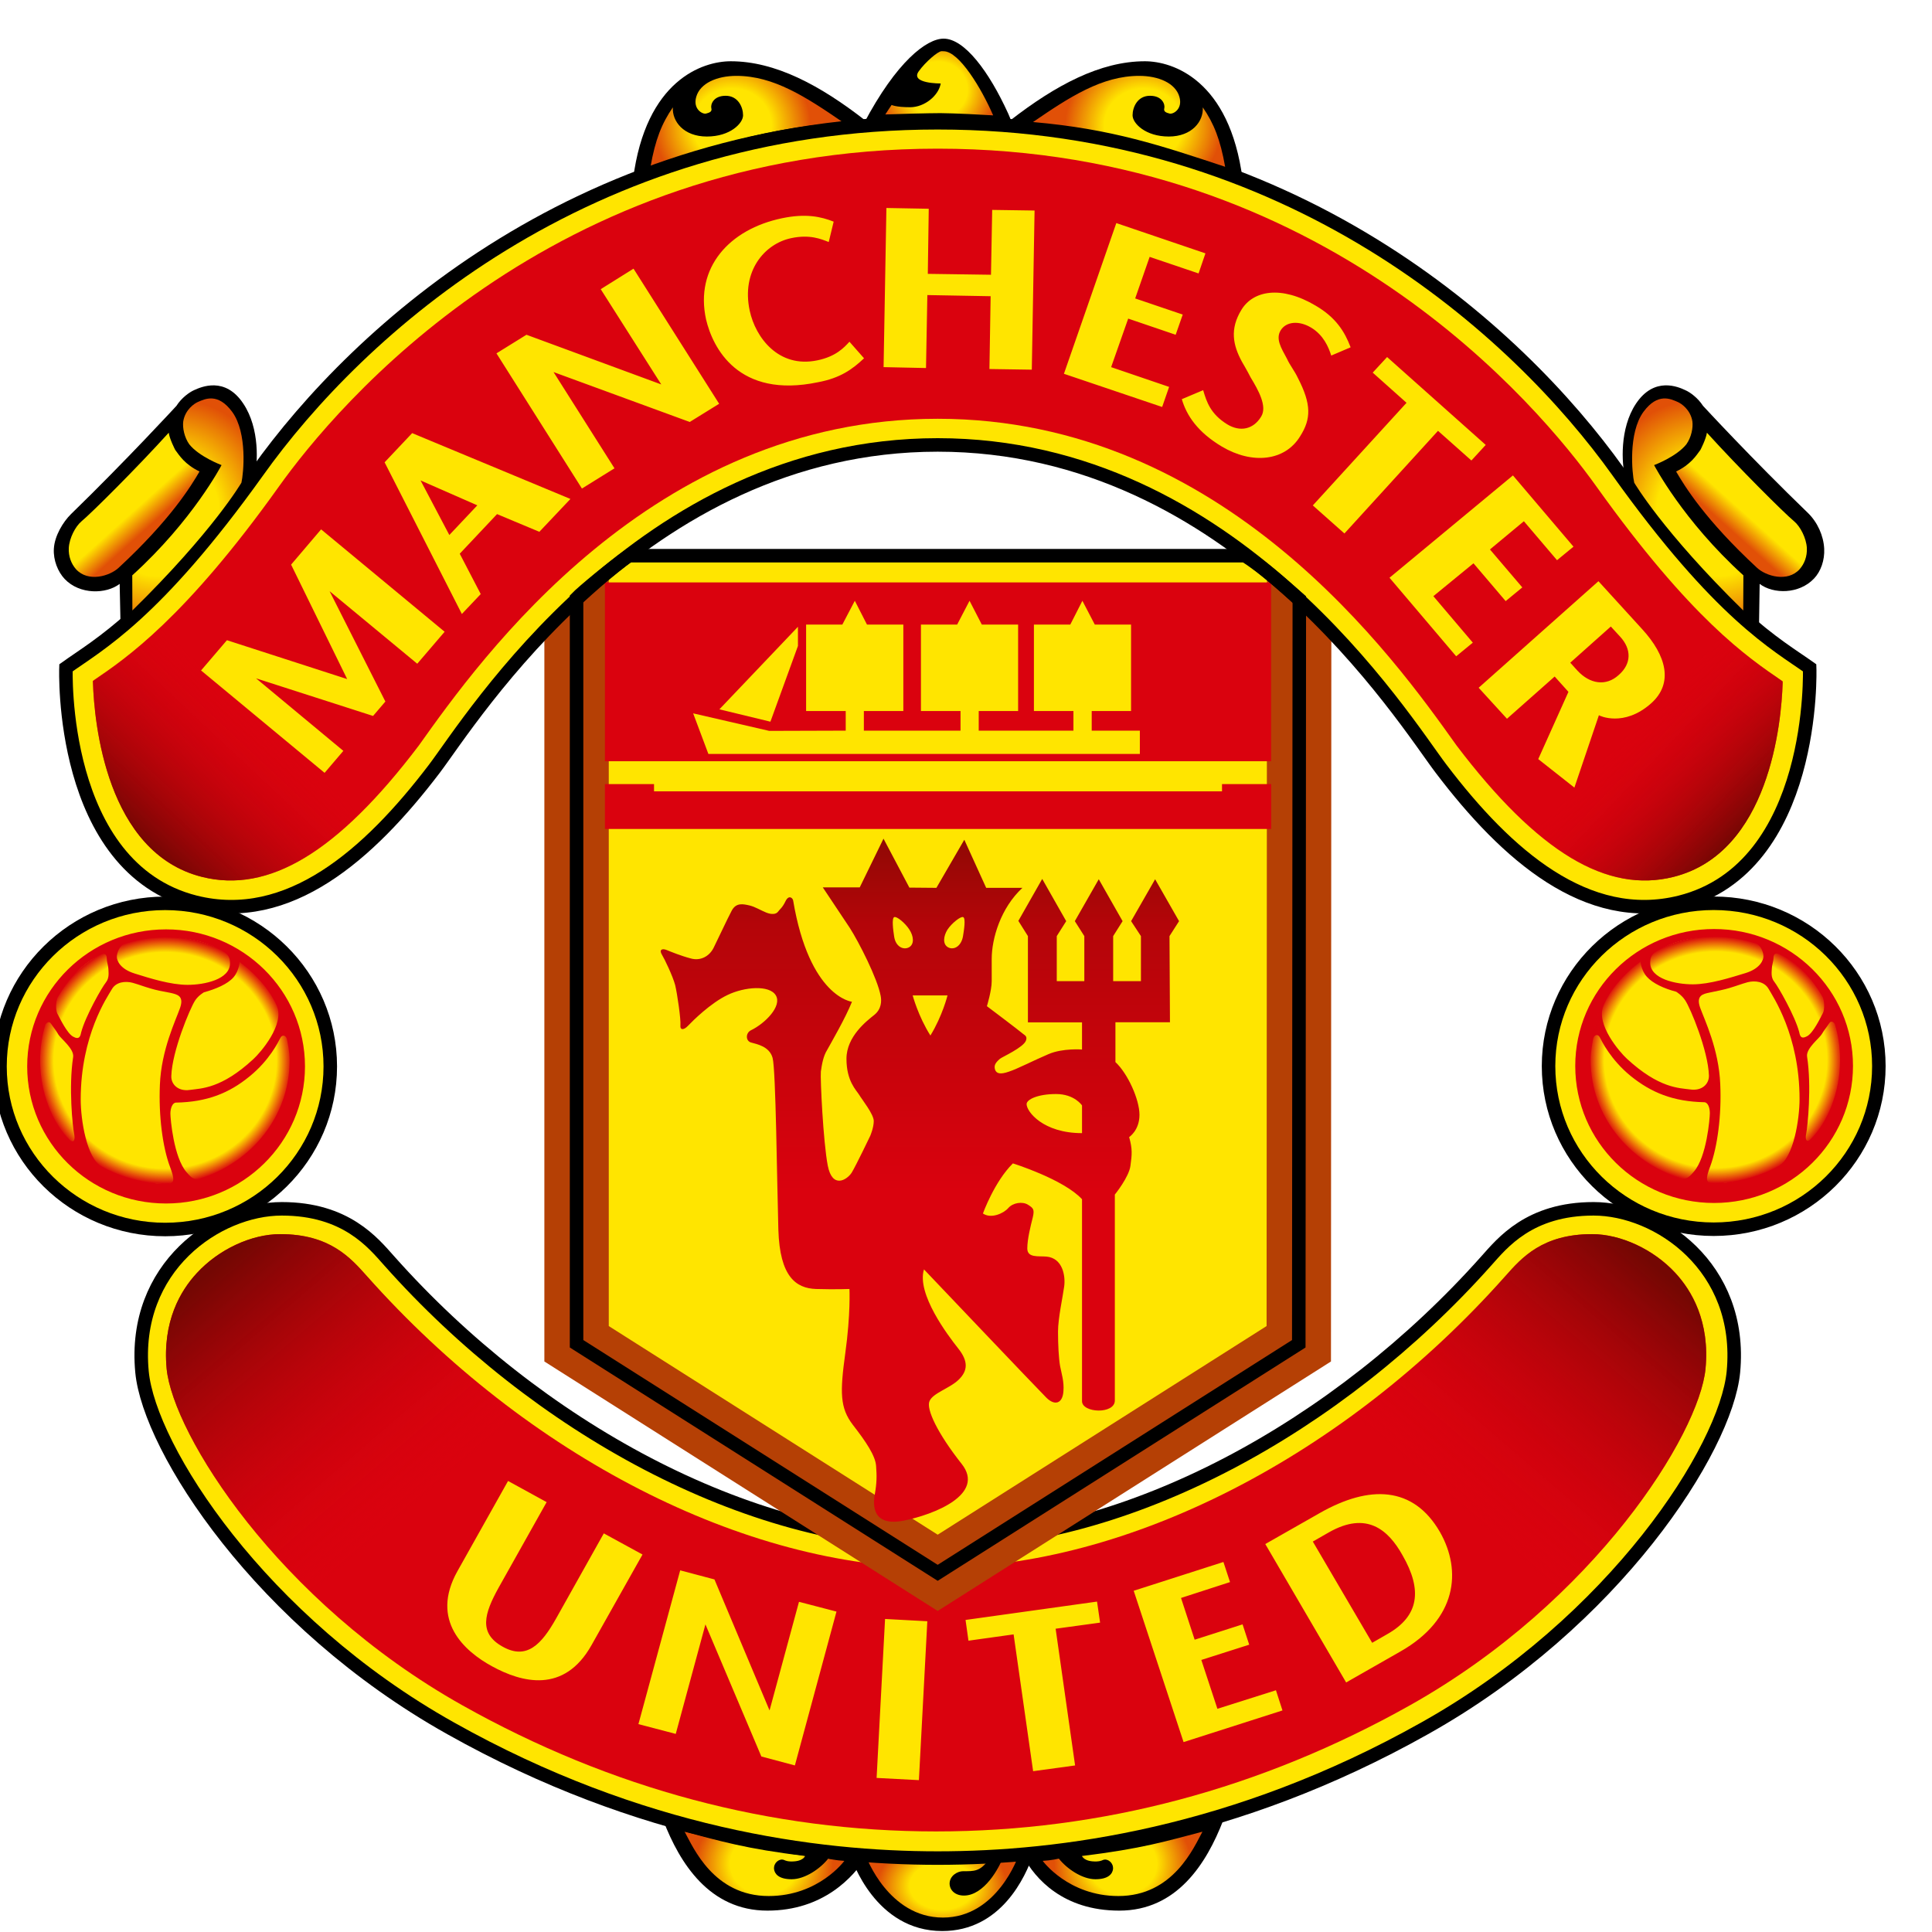 <svg width="300" height="300" viewBox="0 0 300 300" fill="none" xmlns="http://www.w3.org/2000/svg">
<g clip-path="url(#clip0)">
<path d="M160.439 287.95C159.251 291.398 155.467 299.851 146.308 299.851C135.889 299.851 132.276 288.724 132.101 288.255L131.793 287.202C131.793 287.202 140.765 287.938 145.707 287.938C150.637 287.938 159.084 287.457 160.451 287.202L160.439 287.95H160.439Z" fill="black"/>
<path d="M187.776 282.464L189.913 282.732C187.363 289.31 182.783 296.681 173.807 296.681C165.052 296.681 160.734 291.679 158.926 288.335L157.396 287.413C157.396 287.413 172.478 286.932 187.776 282.464" fill="black"/>
<path d="M105.156 282.464L103.019 282.732C105.556 289.31 110.157 296.681 119.162 296.681C127.868 296.681 132.56 291.416 134.494 288.335L135.531 287.413C135.531 287.413 120.475 286.932 105.156 282.464" fill="black"/>
<path d="M153.617 288.652C152.196 290.66 151.241 290.557 149.562 290.557C148.691 290.557 147.441 291.248 147.453 292.523C147.491 293.527 148.32 294.342 149.683 294.342C152.783 294.342 155.154 290.1 155.784 288.295C155.784 288.295 157.601 288.221 158.13 288.167C158.13 288.167 154.879 297.76 146.42 297.76C137.948 297.76 134.493 288.282 134.493 288.282C134.493 288.282 141.636 288.71 145.707 288.71C149.791 288.71 152.391 288.673 153.617 288.652" fill="url(#paint0_radial)"/>
<path d="M106.307 284.424C111.812 285.864 115.745 287.082 125.018 288.192C125.018 288.192 124.722 289.118 122.705 289.044C121.934 288.995 121.83 288.805 121.563 288.76C120.967 288.653 120.104 289.25 120.192 290.241C120.284 290.94 120.875 291.808 122.934 291.808C124.993 291.808 127.389 290.155 128.601 288.608C128.601 288.608 129.831 288.892 131.11 288.953C131.11 288.953 127.147 294.416 119.363 294.416C110.816 294.416 107.632 286.843 106.307 284.424" fill="url(#paint1_radial)"/>
<path d="M145.603 239.462C175.124 239.462 207.828 221.576 230.79 195.791C233.29 193.002 237.478 187.704 247.45 187.704C257.439 187.704 270.716 196.692 269.162 213.048C268.003 224.961 250.755 251.84 221.222 268.373C191.697 284.971 164.497 288.521 145.603 288.521C126.692 288.521 99.517 284.971 69.976 268.373C40.447 251.84 23.203 224.961 22.053 213.048C20.498 196.692 33.779 187.704 43.747 187.704C53.745 187.704 57.949 193.002 60.441 195.791C83.369 221.576 116.091 239.462 145.603 239.462V239.462Z" fill="#FFE500" stroke="black" stroke-width="2.098" stroke-miterlimit="3.863"/>
<path d="M145.353 243.427C115.649 243.427 81.849 226.125 56.954 198.136C54.42 195.293 51.194 191.636 43.518 191.636C39.034 191.636 33.95 194.006 30.579 197.671C28.041 200.394 25.195 205.195 25.878 212.554C26.866 222.608 43.006 248.627 71.772 264.785C94.959 277.805 119.716 284.383 145.353 284.383C171.015 284.383 195.773 277.805 218.959 264.785C247.717 248.627 263.882 222.608 264.832 212.554C265.545 205.195 262.678 200.394 260.173 197.671C256.785 194.006 251.689 191.636 247.226 191.636C239.516 191.636 236.295 195.293 233.784 198.136C208.904 226.125 175.062 243.427 145.353 243.427V243.427Z" fill="#DA020E"/>
<path d="M273.134 97.464L273.238 90.668C275.359 92.268 279.347 92.293 281.681 89.837C282.743 88.718 283.348 86.986 283.26 85.205C283.16 83.194 282.235 81.104 280.714 79.631C272.096 71.317 264.441 63.016 264.441 63.016C263.649 61.782 262.411 60.889 261.695 60.585C260.64 60.087 256.89 58.396 254.031 62.683C251.452 66.566 251.835 72.041 252.331 74.041L260.411 84.913C263.178 88.377 270.975 95.744 273.134 97.464Z" fill="black"/>
<path d="M100.422 26.992C110.594 23.619 119.895 20.83 132.431 19.736L134.331 18.683C127.334 13.232 120.383 9.513 113.461 9.513C109.115 9.513 100.272 12.43 98.301 27.831L100.422 26.992V26.992Z" fill="black"/>
<path d="M190.806 26.992C180.629 23.619 171.337 20.83 158.814 19.736L156.889 18.683C163.915 13.232 170.849 9.513 177.779 9.513C182.13 9.513 190.935 12.43 192.948 27.831L190.806 26.992V26.992Z" fill="black"/>
<path d="M134.11 19.226C139.228 9.513 143.908 6 146.525 6C149.758 6 153.567 11.076 156.559 17.646L157.189 19.135L154.559 18.933C152.834 18.613 147.921 18.551 146.045 18.551C144.12 18.551 139.97 18.551 137.469 18.781L134.11 19.226V19.226Z" fill="black"/>
<path d="M93.759 238.102L86.349 251.323C84.111 255.297 81.807 257.819 78.027 255.68C74.306 253.602 75.168 250.591 77.452 246.486L84.882 233.248L78.89 229.965L71.039 243.956C66.717 251.657 72.156 256.433 76.415 258.749C80.961 261.233 87.579 263.08 91.862 255.437L99.768 241.385L93.759 238.102V238.102ZM189.038 265.341L186.542 257.756L193.977 255.386L192.947 252.231L185.505 254.613L183.388 248.13L190.997 245.666L189.972 242.543L176.041 247.015L183.784 270.512L199.14 265.596L198.127 262.462L189.038 265.341V265.341ZM204.953 234.933L196.473 239.758L209.029 261.252L217.476 256.431C226.206 251.462 227.035 243.934 223.597 237.895C219.459 230.729 212.629 230.564 204.953 234.933V234.933ZM217.767 241.474C220.947 246.974 220.301 250.985 215.405 253.753L213.071 255.094L203.853 239.372L206.362 237.936C212.242 234.6 215.58 237.57 217.767 241.474V241.474ZM149.929 251.545L150.383 254.766L157.392 253.787L160.422 275.03L166.94 274.138L163.918 252.907L170.823 251.961L170.348 248.694L149.929 251.545V251.545ZM143.995 251.746L137.431 251.393L136.119 276.075L142.686 276.42L143.995 251.746V251.746ZM124.067 248.729L119.495 265.595L110.94 245.253L105.619 243.842L99.134 267.722L104.931 269.24L109.54 252.234L118.224 272.749L123.429 274.135L129.889 250.247L124.067 248.729V248.729Z" fill="#FFE500"/>
<path d="M89.529 92.893V208.66L145.604 244.227L201.674 208.66L201.757 93.07C199.961 91.507 196.232 88.08 193.31 86.287H97.639C95.218 87.965 90.367 92.005 89.529 92.893H89.529Z" fill="#FFE500"/>
<g filter="url(#filter0_f)">
<path d="M89.529 45.871L89.529 92.893V208.66L145.604 244.227L201.674 208.66L201.757 46.047" stroke="#B54005" stroke-width="10" stroke-miterlimit="3.863"/>
</g>
<path d="M168.015 175.953V171.65C168.015 171.65 166.856 169.881 163.985 169.881C161.122 169.881 159.41 170.733 159.41 171.445C159.41 172.609 161.972 175.953 168.015 175.953V175.953ZM145.404 137.865L149.737 130.394L153.134 137.865H158.76C155.376 140.999 153.992 145.742 153.992 148.906V152.353C153.992 153.817 153.246 156.24 153.246 156.24C153.246 156.24 158.13 159.914 158.88 160.552C159.193 160.794 159.535 160.942 159.31 161.58C158.922 162.654 155.605 164.13 155.267 164.41C154.517 165.068 154.321 165.463 154.517 166.113C154.755 166.739 155.376 166.854 156.647 166.409C157.93 166.002 160.589 164.624 162.818 163.682C165.04 162.728 168.015 162.97 168.015 162.97V158.754H159.614V145.356L158.13 142.994L161.835 136.478L165.56 143.036L164.094 145.356V152.353H168.373V145.356L166.898 143.036L170.615 136.528L174.316 143.036L172.853 145.356V152.353H177.162V145.356L175.637 143.036L179.367 136.528L183.084 143.036L181.6 145.356L181.671 158.733H173.203V164.92C175.124 166.702 176.937 170.733 176.937 173.106C176.937 175.538 175.333 176.566 175.333 176.566C175.87 178.475 175.766 179.269 175.537 180.997C175.333 182.753 173.111 185.493 173.111 185.493V217.468C173.111 219.64 168.015 219.426 168.015 217.571V186.213C165.131 183.099 157.28 180.651 157.28 180.651C154.401 183.494 152.629 188.43 152.629 188.43C153.88 189.294 155.826 188.43 156.559 187.591C157.28 186.752 158.759 186.534 159.614 187.064C160.451 187.591 160.66 187.792 160.372 189.026C160.043 190.326 159.518 192.404 159.518 193.856C159.518 195.345 161.214 195.012 162.481 195.123C165.04 195.345 165.46 198.167 165.248 199.742C165.04 201.326 164.289 204.687 164.289 206.777C164.289 208.846 164.402 210.936 164.61 212.121C164.831 213.264 165.248 214.527 165.131 216.004C165.002 217.991 163.764 218.307 162.481 217.032C161.214 215.778 143.474 197.11 143.474 197.11C142.295 200.907 147.204 207.382 148.787 209.381C150.383 211.38 150.279 212.849 148.883 214.219C147.516 215.572 144.853 216.296 144.332 217.571C143.791 218.805 145.603 222.606 149.333 227.321C153.05 232.027 145.066 235.186 140.303 236.128C135.506 237.058 135.506 233.808 135.84 232.027C136.156 230.262 136.156 229.188 136.04 227.637C135.936 226.058 134.469 223.869 132.431 221.249C130.418 218.616 130.418 216.222 131.256 210.121C132.102 204.037 131.902 200.154 131.902 200.154C131.902 200.154 129.776 200.24 126.693 200.154C123.625 200.039 121.079 198.282 120.863 190.935C120.65 183.609 120.475 166.113 119.971 164.279C119.479 162.464 117.491 162.131 116.654 161.889C115.783 161.675 115.741 160.436 116.583 159.992C118.8 158.927 121.459 156.24 120.475 154.57C119.479 152.896 115.574 153.242 112.962 154.504C110.34 155.755 107.577 158.503 106.865 159.252C106.177 159.992 105.581 159.992 105.656 159.194C105.744 158.338 105.173 154.336 104.835 152.95C104.46 151.551 103.194 148.906 102.764 148.206C102.343 147.503 102.764 147.232 103.481 147.503C104.169 147.783 105.744 148.429 107.223 148.815C108.715 149.26 110.136 148.536 110.815 147.162C111.524 145.742 112.907 142.752 113.616 141.415C114.312 140.094 115.437 140.39 116.362 140.592C117.279 140.806 118.129 141.365 118.975 141.699C119.817 142.044 120.521 141.978 120.821 141.555C121.108 141.152 121.459 140.999 121.967 139.954C122.463 138.91 123.08 139.407 123.159 139.823C125.692 154.862 132.293 155.553 132.293 155.553C131.302 158.059 128.976 162.053 128.426 163.061C127.83 164.003 127.609 165.344 127.464 166.385C127.351 167.421 127.83 177.356 128.535 180.997C129.251 184.641 131.506 183.222 132.239 182.107C132.918 180.997 135.131 176.373 135.131 176.373C135.131 176.373 135.677 175.114 135.677 174.069C135.677 173.016 133.844 170.733 133.423 170.021C132.985 169.297 131.439 167.911 131.439 164.41C131.439 160.922 134.623 158.503 135.769 157.586C136.902 156.668 136.902 155.397 136.748 154.632C136.252 151.933 133.348 146.257 131.952 144.08C130.522 141.913 127.764 137.795 127.764 137.795H133.498L137.19 130.226L141.207 137.828L145.404 137.865L145.404 137.865ZM144.474 160.794C146.345 157.742 147.129 154.57 147.129 154.57H141.72C141.72 154.57 142.586 157.816 144.474 160.794ZM138.84 145.405C139.057 146.968 140.236 147.565 141.132 147.108C142.024 146.623 141.87 145.356 141.207 144.344C140.574 143.352 139.257 142.246 138.853 142.41C138.44 142.579 138.698 144.484 138.84 145.405H138.84ZM149.562 142.41C149.175 142.246 147.787 143.352 147.129 144.344C146.495 145.356 146.333 146.623 147.233 147.108C148.112 147.565 149.246 146.956 149.529 145.405C149.683 144.484 149.987 142.579 149.562 142.41" fill="url(#paint2_linear)"/>
<path d="M93.929 121.753V128.722H197.384V121.753H189.754V122.878H101.558V121.753H93.929Z" fill="#DA020E"/>
<path d="M93.934 90.437H197.369V118.204H93.934V90.437V90.437Z" fill="#DA020E"/>
<path d="M111.707 110.143L119.629 112.064L123.905 100.303V97.325L111.707 110.143ZM176.996 117.076V113.454H169.52V110.41H175.629V96.983H169.999L168.074 93.289L166.194 96.983H160.547V110.41H166.682V113.454H151.975V110.41H158.093V96.983H152.455L150.55 93.289L148.625 96.983H143.003V110.41H149.15V113.454H134.14V110.41H140.27V96.983H134.623L132.735 93.289L130.798 96.983H125.172V110.41H131.323V113.454L119.446 113.491L107.632 110.768L109.999 117.076H176.996V117.076Z" fill="#FFE500"/>
<path d="M101.01 25.898C110.994 22.599 118.541 20.028 130.839 18.95C125.171 15.067 120.142 11.78 114.357 11.78C111.315 11.78 108.715 12.928 108.115 15.025C107.556 16.934 109.082 17.765 109.623 17.638C110.19 17.494 110.594 17.329 110.457 16.811C110.311 16.264 110.74 14.873 112.674 14.873C114.641 14.873 115.383 16.671 115.383 17.905C115.383 19.139 113.399 21.2 109.753 21.2C106.177 21.2 104.344 18.847 104.481 16.671C102.756 19.164 101.752 21.686 101.01 25.898" fill="url(#paint3_radial)"/>
<path d="M31.433 84.911L39.543 74.039C40.009 72.04 40.38 66.569 37.788 62.685C34.955 58.395 31.221 60.09 30.125 60.587C29.433 60.892 28.174 61.78 27.399 63.019C27.399 63.019 19.602 71.493 11.022 79.831C9.809 81.02 8.476 83.192 8.363 85.204C8.259 86.989 8.988 88.782 10.039 89.901C12.385 92.37 16.485 92.271 18.581 90.666L18.727 97.462C20.886 95.747 28.67 88.375 31.433 84.911Z" fill="black"/>
<path d="M145.604 69.089C191.777 69.089 218.047 111.871 223.781 119.383C233.966 132.801 246.434 143.694 260.882 140.095C282.106 134.735 281.002 103.701 281.002 103.701C275.88 100.061 267.154 95.478 251.243 73.215C235.662 51.392 200.403 19.062 145.604 19.062C90.792 19.062 55.541 51.392 39.997 73.215C24.07 95.478 15.315 100.061 10.243 103.701C10.243 103.701 9.097 134.735 30.338 140.095C44.777 143.694 57.237 132.801 67.439 119.383C73.152 111.871 99.439 69.089 145.604 69.089V69.089Z" fill="#FFE500" stroke="black" stroke-width="2.098" stroke-miterlimit="3.863"/>
<path d="M145.604 65.027C190.118 65.027 216.592 102.301 226.167 115.751C238.837 132.446 249.564 138.748 259.869 136.161C274.763 132.417 276.613 112.182 276.813 106.057V105.814L276.647 105.686C271.396 102.095 262.611 96.143 247.893 75.546C239.112 63.246 205.779 23.084 145.604 23.084C85.449 23.084 52.086 63.246 43.31 75.546C28.712 96.011 19.532 102.252 14.615 105.584L14.406 105.752L14.431 105.966C14.631 112.104 16.486 132.446 31.342 136.161C41.66 138.748 52.407 132.446 65.044 115.751C74.61 102.301 101.11 65.027 145.604 65.027" fill="#DA020E"/>
<path d="M121.421 33.89C113.253 35.597 107.873 41.541 109.636 49.6C110.661 53.952 114.595 61.961 127.038 59.349C130.493 58.699 132.36 57.342 134.168 55.635L131.901 53.063C131.047 54.001 129.772 55.367 126.909 55.955C120.887 57.21 117.308 52.401 116.416 48.25C115.091 42.1 118.72 37.863 122.821 36.987C125.75 36.35 127.526 37.135 128.651 37.567H128.688L129.451 34.416C127.476 33.635 125.104 33.116 121.421 33.89V33.89ZM189.73 69.343C194.402 72.12 199.498 71.647 201.882 67.751C203.615 65.028 203.632 62.765 201.548 58.713C201.011 57.565 200.307 56.743 199.836 55.698C198.915 54.003 198.065 52.617 198.856 51.304C199.731 49.881 201.757 49.766 203.59 50.873C205.511 52.02 206.307 53.917 206.712 55.212L209.725 53.929C208.799 51.485 207.428 49.293 204.295 47.462C198.94 44.278 194.585 45.117 192.772 48.1C190.934 51.099 191.455 53.596 192.839 56.154C192.839 56.154 193.697 57.607 194.193 58.598C195.406 60.597 196.819 63.119 195.827 64.694C194.627 66.681 192.56 67.113 190.547 65.879C187.967 64.275 187.363 62.407 186.826 60.585L183.513 61.983C184.242 64.493 185.955 67.093 189.73 69.343H189.73ZM154.067 32.593L153.879 42.663L144.07 42.523L144.215 32.416L137.64 32.296L137.202 57.007L143.79 57.147L143.999 45.818L153.825 45.995L153.638 57.303L160.218 57.402L160.647 32.691L154.067 32.593V32.593ZM248.276 111.06C248.322 111.121 252.135 112.981 256.373 109.225C259.915 106.082 258.727 101.775 255.027 97.731L248.205 90.249L229.606 106.794L234.003 111.607L241.408 105.05L243.546 107.431L238.858 117.872L244.471 122.298L248.276 111.06V111.06ZM251.597 98.887C253.339 100.796 253.368 103.063 251.343 104.823C249.372 106.617 246.855 106.205 244.942 104.132L243.829 102.902L250.126 97.287L251.597 98.887V98.887ZM222.572 92.574L228.802 87.469L233.799 93.34L236.382 91.213L231.357 85.318L236.628 80.937L241.775 86.988L244.329 84.886L234.928 73.824L215.763 89.711L226.114 101.908L228.698 99.79L222.572 92.574V92.574ZM215.388 55.442L213.154 57.861L218.405 62.547L203.853 78.483L208.762 82.839L223.293 66.899L228.477 71.506L230.702 69.087L215.388 55.442V55.442ZM172.536 57.009L175.186 49.473L182.558 51.982L183.654 48.847L176.27 46.342L178.516 39.888L186.113 42.459L187.18 39.341L173.34 34.639L165.206 58.041L180.458 63.196L181.541 60.078L172.536 57.009V57.009ZM93.279 44.902L102.681 59.695L81.749 51.981L77.09 54.869L90.362 75.861L95.417 72.719L85.953 57.774L107.102 65.524L111.669 62.698L98.372 41.718L93.279 44.902ZM64 67.255L59.721 71.788L71.718 95.339L74.647 92.246L71.389 85.981L77.181 79.831L83.749 82.579L88.574 77.478L64 67.255V67.255ZM74.118 78.469L69.772 83.076L65.305 74.602L74.118 78.469V78.469ZM49.861 82.2L45.202 87.675L53.907 105.446L35.238 99.411L31.221 104.109L50.403 120.008L53.315 116.594L39.759 105.331L57.929 111.172L59.841 108.934L51.178 91.797L64.792 103.064L69.043 98.099L49.861 82.2Z" fill="#FFE500"/>
<path d="M20.557 94.791L20.536 89.341C29.958 80.801 34.401 72.22 34.401 72.22C34.401 72.22 30.938 70.932 29.387 68.986C28.621 67.904 28.325 66.428 28.454 65.436C28.754 63.577 30.221 62.635 30.721 62.421C31.804 61.96 33.817 60.915 36.059 63.959C38.447 67.254 37.818 73.507 37.489 74.947C37.489 74.947 33.096 82.496 20.557 94.791" fill="url(#paint4_radial)"/>
<path d="M30.984 73.214C29.713 75.402 26.508 80.684 18.403 88.183C17.057 89.43 13.698 90.487 11.793 88.377C11.081 87.558 10.61 86.41 10.681 85.078C10.773 83.535 11.71 81.742 12.652 80.952C14.286 79.59 21.249 72.65 26.2 67.191C26.337 68.187 27.204 69.853 27.204 69.853C27.887 70.783 28.721 72.12 30.984 73.214" fill="url(#paint5_linear)"/>
<path d="M145.353 243.427C115.649 243.427 81.849 226.125 56.954 198.136C54.42 195.293 51.194 191.636 43.518 191.636C39.034 191.636 33.95 194.006 30.579 197.671C28.041 200.394 25.195 205.195 25.878 212.554C26.866 222.608 43.006 248.627 71.772 264.785C94.959 277.805 119.716 284.383 145.353 284.383" fill="url(#paint6_linear)"/>
<path d="M145.354 243.427C175.058 243.427 208.858 226.125 233.753 198.136C236.287 195.293 239.512 191.636 247.188 191.636C251.672 191.636 256.756 194.006 260.128 197.671C262.666 200.394 265.512 205.195 264.828 212.554C263.841 222.608 247.701 248.627 218.934 264.785C195.748 277.805 170.99 284.383 145.354 284.383" fill="url(#paint7_linear)"/>
<path d="M226.167 115.751C238.837 132.446 249.564 138.748 259.87 136.161C274.763 132.417 276.614 112.182 276.814 106.057V105.814L276.647 105.687C271.396 102.096 262.612 96.143 247.893 75.546" fill="url(#paint8_linear)"/>
<path d="M65.081 115.751C52.411 132.446 41.684 138.748 31.379 136.161C16.485 132.417 14.635 112.182 14.435 106.057V105.814L14.601 105.687C19.852 102.096 28.637 96.143 43.355 75.546" fill="url(#paint9_linear)"/>
<path d="M190.238 25.898C180.254 22.599 172.707 20.028 160.409 18.95C166.077 15.067 171.106 11.78 176.891 11.78C179.933 11.78 182.533 12.928 183.133 15.025C183.692 16.934 182.166 17.765 181.625 17.638C181.058 17.494 180.654 17.329 180.791 16.811C180.937 16.264 180.508 14.873 178.574 14.873C176.607 14.873 175.865 16.671 175.865 17.905C175.865 19.139 177.849 21.2 181.495 21.2C185.071 21.2 186.904 18.847 186.767 16.671C188.492 19.164 189.497 21.686 190.238 25.898" fill="url(#paint10_radial)"/>
<path d="M146.072 12.96C145.76 14.844 143.563 16.65 141.342 16.65C139.117 16.65 138.45 16.296 138.45 16.296C138.113 16.814 137.817 17.213 137.467 17.773C139.484 17.695 144.164 17.567 146.039 17.567C147.91 17.567 153.098 17.835 154.215 17.913C152.411 13.737 148.931 7.958 146.526 7.958C146.443 7.958 146.339 7.95 146.21 7.95C145.647 7.95 143.698 9.618 142.654 11.082C141.283 13.006 146.072 12.96 146.072 12.96V12.96Z" fill="url(#paint11_radial)"/>
<path d="M270.691 94.791L270.712 89.341C261.29 80.801 256.847 72.22 256.847 72.22C256.847 72.22 260.31 70.932 261.861 68.986C262.627 67.904 262.923 66.428 262.794 65.436C262.494 63.577 261.027 62.635 260.527 62.421C259.444 61.96 257.431 60.915 255.189 63.959C252.801 67.254 253.43 73.507 253.759 74.947C253.759 74.947 258.152 82.496 270.691 94.791" fill="url(#paint12_radial)"/>
<path d="M260.265 73.214C261.536 75.402 264.74 80.684 272.846 88.183C274.192 89.43 277.55 90.487 279.455 88.377C280.167 87.558 280.638 86.41 280.567 85.078C280.476 83.535 279.538 81.742 278.596 80.952C276.963 79.59 269.999 72.65 265.049 67.191C264.911 68.187 264.044 69.853 264.044 69.853C263.361 70.783 262.527 72.12 260.265 73.214" fill="url(#paint13_linear)"/>
<path d="M89.529 92.893V208.66L145.604 244.227L201.674 208.66L201.757 93.07C199.961 91.507 196.232 88.08 193.31 86.287H97.639C95.218 87.965 90.367 92.005 89.529 92.893H89.529Z" stroke="black" stroke-width="2.098" stroke-miterlimit="3.863"/>
<path d="M186.715 284.424C181.21 285.864 177.276 287.082 168.004 288.192C168.004 288.192 168.3 289.118 170.316 289.044C171.087 288.995 171.192 288.805 171.458 288.76C172.054 288.653 172.917 289.25 172.829 290.241C172.738 290.94 172.146 291.808 170.087 291.808C168.029 291.808 165.632 290.155 164.42 288.608C164.42 288.608 163.19 288.892 161.911 288.953C161.911 288.953 165.874 294.416 173.659 294.416C182.206 294.416 185.389 286.843 186.715 284.424" fill="url(#paint14_radial)"/>
<path d="M0 165.593C0 151.627 11.481 140.27 25.645 140.27C39.814 140.27 51.286 151.627 51.286 165.593C51.286 179.584 39.814 190.917 25.645 190.917C11.481 190.917 0 179.584 0 165.593Z" fill="#FFE500" stroke="black" stroke-width="2.098" stroke-miterlimit="3.863"/>
<path d="M5.871 164.652C5.871 154.063 14.723 145.452 25.645 145.452C36.57 145.452 45.416 154.063 45.416 164.652C45.416 175.259 36.57 183.852 25.645 183.852C14.723 183.852 5.871 175.259 5.871 164.652Z" fill="url(#paint15_radial)"/>
<path d="M31.092 182.997C29.967 183.351 29.479 182.574 28.967 182.014C26.971 179.748 26.458 173.713 26.458 172.915C26.458 172.113 26.758 171.232 27.329 171.212C32.142 171.121 35.58 169.743 38.735 167.156C41.885 164.613 43.252 161.697 43.531 161.178C43.806 160.603 44.461 160.705 44.581 161.503C44.715 162.17 44.969 163.367 44.969 164.663C44.969 173.359 39.031 180.463 31.092 182.997V182.997ZM26.012 183.783C25.875 183.783 25.721 183.8 25.591 183.8C22.045 183.8 18.14 182.463 15.828 181.163C13.431 179.875 12.531 173.803 12.531 170.735C12.531 160.742 16.682 154.794 17.357 153.626C18.015 152.441 19.499 152.318 20.586 152.606C21.712 152.927 22.112 153.12 23.408 153.498C24.083 153.716 25.454 153.992 26.483 154.173C27.512 154.416 28.621 154.63 27.954 156.526C27.296 158.426 25.054 162.993 24.829 168.406C24.612 173.306 25.27 178.172 26.391 181.163C27.129 183.096 27.129 183.82 26.012 183.783V183.783ZM11.36 160.973C10.414 160.479 9.277 158.069 8.893 157.365C8.635 156.859 8.635 155.411 9.006 154.794C10.589 152.059 12.835 149.525 15.727 148.204C16.082 148.052 16.578 148.023 16.578 148.862C16.578 149.311 16.823 150.01 16.832 150.454C16.832 150.903 17.023 151.82 16.448 152.544C15.844 153.272 13.256 157.801 12.594 160.339C12.485 160.907 12.31 161.503 11.36 160.973V160.973ZM10.827 177.008C8.143 174.392 6.23 169.653 6.23 164.663C6.23 162.725 6.522 160.87 7.043 159.109C7.043 159.109 7.522 158.32 7.939 158.99C8.26 159.484 8.701 159.981 9.06 160.64C9.46 161.298 11.535 162.857 11.36 164.128C10.635 168.797 11.285 175 11.51 176.045C11.71 177.078 11.423 177.518 10.827 177.008V177.008ZM19.299 146.575C21.287 145.925 23.408 145.559 25.591 145.559C28.913 145.559 32.138 146.155 34.83 147.85C35.522 148.295 35.718 148.813 35.718 149.582C35.718 152.087 31.75 152.927 29.125 152.927C26.483 152.927 23.233 151.894 20.932 151.174C18.64 150.467 18.14 149.158 18.14 148.562C18.14 147.99 18.586 146.805 19.299 146.575V146.575ZM37.21 149.36C37.564 149.644 38.501 150.392 38.501 150.392C40.352 152.059 42.023 153.959 42.994 156.238C44.206 159.109 40.443 163.458 39.339 164.461C34.355 169.081 31.234 168.995 29.467 169.245C27.7 169.501 26.554 168.406 26.6 167.094C26.712 163.252 29.483 156.629 30.279 155.382C30.788 154.58 31.671 154.082 31.671 154.082C33.522 153.576 35.318 152.815 36.247 151.771C37.155 150.709 37.21 149.36 37.21 149.36V149.36ZM25.783 144.312C13.869 144.312 4.222 153.84 4.222 165.592C4.222 177.353 13.869 186.877 25.783 186.877C37.689 186.877 47.357 177.353 47.357 165.592C47.357 153.84 37.689 144.312 25.783 144.312" fill="#DA020E"/>
<path d="M240.458 165.544C240.458 151.578 251.939 140.261 266.103 140.261C280.276 140.261 291.748 151.578 291.748 165.544C291.748 179.534 280.276 190.872 266.103 190.872C251.939 190.872 240.458 179.534 240.458 165.544Z" fill="#FFE500" stroke="black" stroke-width="2.098" stroke-miterlimit="3.863"/>
<path d="M281.122 176.92C280.559 177.467 280.243 176.99 280.48 175.966C280.676 174.95 281.33 168.726 280.601 164.057C280.422 162.79 282.51 161.235 282.893 160.568C283.277 159.914 283.714 159.404 284.022 158.927C284.452 158.236 284.906 159.009 284.906 159.009C285.456 160.791 285.723 162.654 285.723 164.583C285.723 169.59 283.785 174.312 281.122 176.92V176.92ZM279.384 160.272C278.718 157.742 276.113 153.193 275.525 152.469C274.934 151.769 275.121 150.84 275.13 150.391C275.13 149.947 275.388 149.235 275.388 148.775C275.388 147.972 275.88 147.989 276.23 148.141C279.138 149.462 281.372 151.959 282.972 154.719C283.327 155.348 283.335 156.788 283.072 157.278C282.697 157.985 281.568 160.396 280.601 160.906C279.634 161.428 279.493 160.819 279.384 160.272V160.272ZM276.146 181.092C273.829 182.371 269.925 183.72 266.362 183.72H265.949C264.853 183.749 264.828 182.996 265.578 181.071C266.666 178.105 267.345 173.218 267.12 168.331C266.895 162.893 264.682 158.376 263.995 156.463C263.328 154.567 264.441 154.336 265.482 154.122C266.516 153.921 267.883 153.625 268.562 153.411C269.837 153.028 270.25 152.835 271.375 152.518C272.471 152.238 273.946 152.378 274.617 153.534C275.275 154.719 279.434 160.704 279.434 170.672C279.434 173.724 278.526 179.788 276.146 181.092ZM260.882 182.918C252.922 180.372 246.997 173.272 246.997 164.583C246.997 163.304 247.251 162.119 247.355 161.428C247.509 160.63 248.117 160.499 248.422 161.087C248.701 161.622 250.084 164.534 253.218 167.085C256.394 169.651 259.798 171.054 264.641 171.153C265.228 171.182 265.503 172.033 265.503 172.852C265.503 173.662 265.007 179.685 263.02 181.935C262.49 182.511 261.982 183.301 260.882 182.918V182.918ZM248.988 156.171C249.934 153.892 251.614 151.959 253.464 150.33C253.464 150.33 254.381 149.564 254.735 149.297C254.735 149.297 254.81 150.659 255.731 151.679C256.648 152.707 258.427 153.514 260.277 153.995C260.277 153.995 261.148 154.517 261.669 155.319C262.49 156.529 265.241 163.144 265.362 167.015C265.395 168.331 264.261 169.425 262.49 169.174C260.715 168.94 257.602 168.993 252.622 164.398C251.522 163.39 247.759 159.051 248.988 156.171V156.171ZM257.123 147.779C259.852 146.076 263.036 145.48 266.362 145.48C268.562 145.48 270.654 145.85 272.658 146.5C273.396 146.726 273.829 147.898 273.829 148.487C273.829 149.067 273.342 150.391 271.033 151.103C268.733 151.802 265.495 152.847 262.857 152.847C260.202 152.847 256.248 151.996 256.248 149.503C256.248 148.75 256.439 148.203 257.123 147.779V147.779ZM266.157 144.258C254.256 144.258 244.604 153.789 244.604 165.513C244.604 177.303 254.256 186.797 266.157 186.797C278.08 186.797 287.731 177.303 287.731 165.513C287.731 153.789 278.08 144.258 266.157 144.258Z" fill="#DA020E"/>
<path d="M246.622 164.558C246.622 153.969 255.474 145.358 266.396 145.358C277.321 145.358 286.167 153.969 286.167 164.558C286.167 175.165 277.321 183.758 266.396 183.758C255.474 183.758 246.622 175.165 246.622 164.558Z" fill="url(#paint16_radial)"/>
</g>
<defs>
<filter id="filter0_f" x="78.347" y="39.688" width="134.594" height="216.643" filterUnits="userSpaceOnUse" color-interpolation-filters="sRGB">
<feFlood flood-opacity="0" result="BackgroundImageFix"/>
<feBlend mode="normal" in="SourceGraphic" in2="BackgroundImageFix" result="shape"/>
<feGaussianBlur stdDeviation="3.091" result="effect1_foregroundBlur"/>
</filter>
<radialGradient id="paint0_radial" cx="0" cy="0" r="1" gradientUnits="userSpaceOnUse" gradientTransform="translate(146.311 292.839) scale(10.049 7.374)">
<stop stop-color="#FFE500"/>
<stop offset="0.5" stop-color="#FFE500"/>
<stop offset="1" stop-color="#E15007"/>
</radialGradient>
<radialGradient id="paint1_radial" cx="0" cy="0" r="1" gradientUnits="userSpaceOnUse" gradientTransform="translate(118.708 289.42) scale(10.626 9.431)">
<stop stop-color="#FFE500"/>
<stop offset="0.5" stop-color="#FFE500"/>
<stop offset="1" stop-color="#E15007"/>
</radialGradient>
<linearGradient id="paint2_linear" x1="142.71" y1="129.872" x2="142.71" y2="184.939" gradientUnits="userSpaceOnUse">
<stop stop-color="#8F0904"/>
<stop offset="0.25" stop-color="#B40509"/>
<stop offset="1" stop-color="#DA020E"/>
</linearGradient>
<radialGradient id="paint3_radial" cx="0" cy="0" r="1" gradientUnits="userSpaceOnUse" gradientTransform="translate(113.686 19.458) scale(12.148 11.418)">
<stop stop-color="#FFE500"/>
<stop offset="0.5" stop-color="#FFE500"/>
<stop offset="1" stop-color="#E15007"/>
</radialGradient>
<radialGradient id="paint4_radial" cx="0" cy="0" r="1" gradientUnits="userSpaceOnUse" gradientTransform="translate(25.377 80.33) rotate(-59.953) scale(18.773 16.622)">
<stop stop-color="#FFE500"/>
<stop offset="0.5" stop-color="#FFE500"/>
<stop offset="1" stop-color="#E15007"/>
</radialGradient>
<linearGradient id="paint5_linear" x1="22.83" y1="72.886" x2="27.373" y2="77.944" gradientUnits="userSpaceOnUse">
<stop stop-color="#FFE500"/>
<stop offset="0.5" stop-color="#FFE500"/>
<stop offset="1" stop-color="#E15007"/>
</linearGradient>
<linearGradient id="paint6_linear" x1="33.297" y1="196.997" x2="64.659" y2="233.462" gradientUnits="userSpaceOnUse">
<stop stop-color="#740703"/>
<stop offset="1" stop-color="#DA020E" stop-opacity="0"/>
</linearGradient>
<linearGradient id="paint7_linear" x1="257.41" y1="196.997" x2="226.048" y2="233.462" gradientUnits="userSpaceOnUse">
<stop stop-color="#740703"/>
<stop offset="1" stop-color="#DA020E" stop-opacity="0"/>
</linearGradient>
<linearGradient id="paint8_linear" x1="269.22" y1="130.634" x2="252.204" y2="114.414" gradientUnits="userSpaceOnUse">
<stop stop-color="#740703"/>
<stop offset="1" stop-color="#DA020E" stop-opacity="0"/>
</linearGradient>
<linearGradient id="paint9_linear" x1="22.028" y1="130.634" x2="40.018" y2="111.401" gradientUnits="userSpaceOnUse">
<stop stop-color="#740703"/>
<stop offset="1" stop-color="#DA020E" stop-opacity="0"/>
</linearGradient>
<radialGradient id="paint10_radial" cx="0" cy="0" r="1" gradientUnits="userSpaceOnUse" gradientTransform="translate(177.562 19.458) rotate(180) scale(12.148 11.418)">
<stop stop-color="#FFE500"/>
<stop offset="0.5" stop-color="#FFE500"/>
<stop offset="1" stop-color="#E15007"/>
</radialGradient>
<radialGradient id="paint11_radial" cx="0" cy="0" r="1" gradientUnits="userSpaceOnUse" gradientTransform="translate(145.624 13.903) scale(9.178 8.66)">
<stop stop-color="#FFE500"/>
<stop offset="0.5" stop-color="#FFE500"/>
<stop offset="1" stop-color="#E15007"/>
</radialGradient>
<radialGradient id="paint12_radial" cx="0" cy="0" r="1" gradientUnits="userSpaceOnUse" gradientTransform="translate(265.871 80.33) rotate(-120.047) scale(18.773 16.622)">
<stop stop-color="#FFE500"/>
<stop offset="0.5" stop-color="#FFE500"/>
<stop offset="1" stop-color="#E15007"/>
</radialGradient>
<linearGradient id="paint13_linear" x1="268.418" y1="72.886" x2="263.875" y2="77.944" gradientUnits="userSpaceOnUse">
<stop stop-color="#FFE500"/>
<stop offset="0.5" stop-color="#FFE500"/>
<stop offset="1" stop-color="#E15007"/>
</linearGradient>
<radialGradient id="paint14_radial" cx="0" cy="0" r="1" gradientUnits="userSpaceOnUse" gradientTransform="translate(174.313 289.42) rotate(180) scale(10.626 9.431)">
<stop stop-color="#FFE500"/>
<stop offset="0.5" stop-color="#FFE500"/>
<stop offset="1" stop-color="#E15007"/>
</radialGradient>
<radialGradient id="paint15_radial" cx="0" cy="0" r="1" gradientUnits="userSpaceOnUse" gradientTransform="translate(25.643 164.652) scale(19.772 19.2)">
<stop stop-color="#DA030E" stop-opacity="0"/>
<stop offset="0.875" stop-color="#DA020E" stop-opacity="0"/>
<stop offset="1" stop-color="#DA020E"/>
</radialGradient>
<radialGradient id="paint16_radial" cx="0" cy="0" r="1" gradientUnits="userSpaceOnUse" gradientTransform="translate(266.394 164.558) scale(19.772 19.2)">
<stop stop-color="#DA030E" stop-opacity="0"/>
<stop offset="0.875" stop-color="#DA020E" stop-opacity="0"/>
<stop offset="1" stop-color="#DA020E"/>
</radialGradient>
<clipPath id="clip0">
<rect width="300" height="300" fill="white"/>
</clipPath>
</defs>
</svg>
